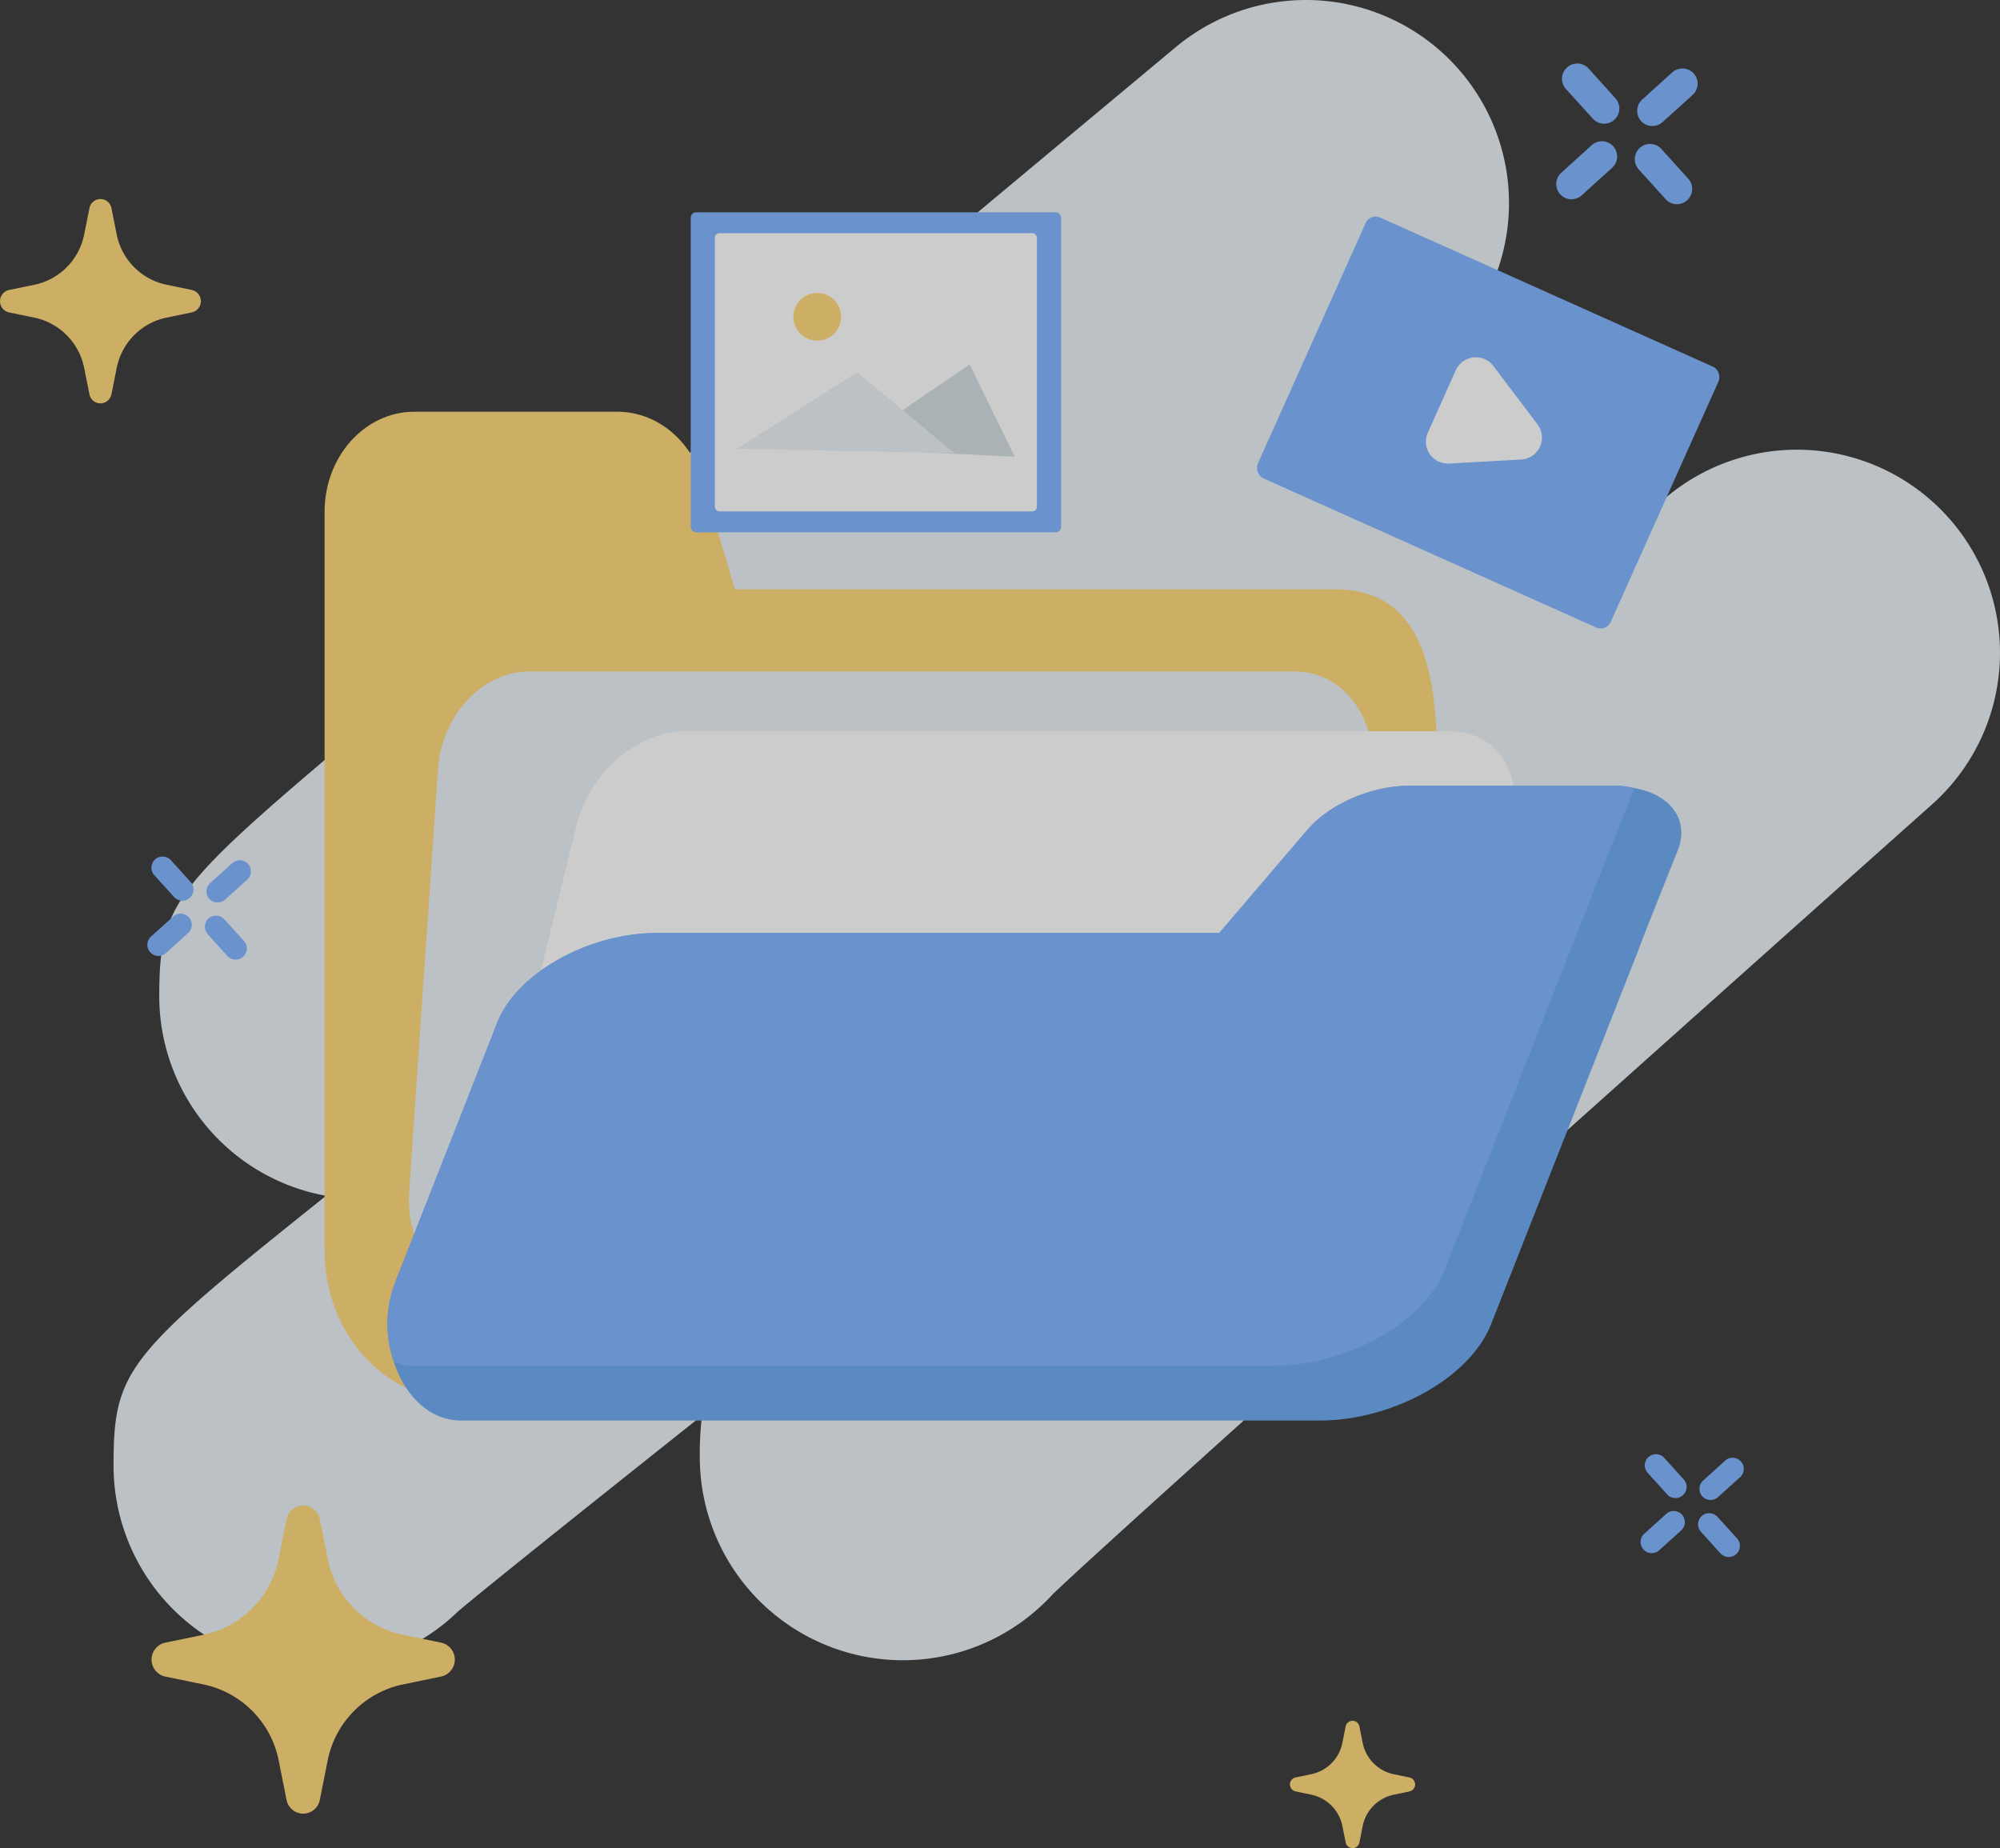 <svg xmlns="http://www.w3.org/2000/svg" width="248" height="229.166" viewBox="0 0 248 229.166">
  <rect x="0" y="0" width="248" height="229.166" fill="#333333" stroke="none"/>
  <g id="Group_4022" data-name="Group 4022" transform="translate(-6.361 -7.982)" opacity="0.75">
    <g id="Group_4017" data-name="Group 4017" transform="translate(6.361 7.982)">
      <path id="Path_4792" data-name="Path 4792" d="M235.932,72.172a25.183,25.183,0,0,0-35.56-2.041l-14.111,12.6A24.871,24.871,0,0,0,160.08,62.764c4.261-3.555,8.418-7.021,12.292-10.244a25.187,25.187,0,0,0-32.247-38.7S110.858,38.209,81.585,62.7C66.928,74.966,52.271,87.265,41.28,96.547,16.122,117.8,14.068,119.532,14.068,131.527A25.159,25.159,0,0,0,34.75,156.262C10,176.038,8.4,177.795,8.4,189.72A25.187,25.187,0,0,0,51.116,207.8c3.05-2.594,14.623-11.863,30.255-24.286a38.531,38.531,0,0,0-.277,5.153,25.186,25.186,0,0,0,43.785,16.981c7.519-7.221,70.346-63.443,109.019-97.924A25.179,25.179,0,0,0,235.932,72.172Z" transform="translate(5.68 -7.982)" fill="#eaf0f5"/>
      <g id="Group_4012" data-name="Group 4012" transform="translate(193.004 7.859)">
        <g id="Group_4011" data-name="Group 4011">
          <path id="Path_4793" data-name="Path 4793" d="M40.864,16.109a1.883,1.883,0,0,1-2.663-.131l-3.355-3.7a1.893,1.893,0,0,1,2.808-2.539L41,13.446A1.884,1.884,0,0,1,40.864,16.109Z" transform="translate(-33.69 -9.118)" fill="#7cb2ff"/>
          <path id="Path_4794" data-name="Path 4794" d="M42.169,17.555a1.883,1.883,0,0,1-2.663-.131l-3.355-3.708a1.893,1.893,0,0,1,2.808-2.539l3.348,3.708A1.892,1.892,0,0,1,42.169,17.555Z" transform="translate(-25.968 -0.583)" fill="#7cb2ff"/>
          <path id="Path_4795" data-name="Path 4795" d="M42.579,12.494l-3.714,3.362a1.885,1.885,0,1,1-2.532-2.794L40.054,9.7a1.883,1.883,0,1,1,2.525,2.794Z" transform="translate(-25.707 -8.574)" fill="#7cb2ff"/>
          <path id="Path_4796" data-name="Path 4796" d="M41.134,13.807,37.42,17.168a1.888,1.888,0,1,1-2.532-2.8L38.6,11.005a1.888,1.888,0,1,1,2.532,2.8Z" transform="translate(-34.264 -0.832)" fill="#7cb2ff"/>
        </g>
      </g>
      <g id="Group_4014" data-name="Group 4014" transform="translate(18.284 106.212)">
        <g id="Group_4013" data-name="Group 4013" transform="translate(0 0)">
          <path id="Path_4797" data-name="Path 4797" d="M13.839,28.455a1.379,1.379,0,0,1-1.951-.1L9.433,25.646a1.379,1.379,0,0,1,.1-1.951,1.394,1.394,0,0,1,1.958.09L13.943,26.5A1.38,1.38,0,0,1,13.839,28.455Z" transform="translate(-8.584 -23.337)" fill="#7cb2ff"/>
          <path id="Path_4798" data-name="Path 4798" d="M14.8,29.51a1.387,1.387,0,0,1-1.958-.09L10.385,26.7a1.384,1.384,0,0,1,2.054-1.854L14.9,27.559A1.379,1.379,0,0,1,14.8,29.51Z" transform="translate(-2.931 -17.088)" fill="#7cb2ff"/>
          <path id="Path_4799" data-name="Path 4799" d="M15.1,25.81l-2.725,2.462a1.381,1.381,0,1,1-1.854-2.047l2.725-2.462A1.381,1.381,0,1,1,15.1,25.81Z" transform="translate(-2.738 -22.94)" fill="#7cb2ff"/>
          <path id="Path_4800" data-name="Path 4800" d="M14.038,26.768,11.313,29.23a1.381,1.381,0,1,1-1.854-2.047l2.725-2.462a1.381,1.381,0,1,1,1.854,2.047Z" transform="translate(-9.004 -17.272)" fill="#7cb2ff"/>
        </g>
      </g>
      <g id="Group_4016" data-name="Group 4016" transform="translate(203.425 180.283)">
        <g id="Group_4015" data-name="Group 4015">
          <path id="Path_4801" data-name="Path 4801" d="M40.605,39.166a1.379,1.379,0,0,1-1.951-.1L36.2,36.358A1.386,1.386,0,0,1,38.254,34.5l2.456,2.718A1.38,1.38,0,0,1,40.605,39.166Z" transform="translate(-35.35 -34.046)" fill="#7cb2ff"/>
          <path id="Path_4802" data-name="Path 4802" d="M41.562,40.219a1.387,1.387,0,0,1-1.958-.09l-2.456-2.718A1.384,1.384,0,0,1,39.2,35.557l2.456,2.711A1.379,1.379,0,0,1,41.562,40.219Z" transform="translate(-29.694 -27.794)" fill="#7cb2ff"/>
          <path id="Path_4803" data-name="Path 4803" d="M41.86,36.519l-2.725,2.462a1.379,1.379,0,1,1-1.847-2.047l2.718-2.462a1.381,1.381,0,0,1,1.854,2.047Z" transform="translate(-29.501 -33.646)" fill="#7cb2ff"/>
          <path id="Path_4804" data-name="Path 4804" d="M40.8,37.477l-2.725,2.462a1.381,1.381,0,0,1-1.854-2.047l2.725-2.462A1.381,1.381,0,1,1,40.8,37.477Z" transform="translate(-35.77 -27.978)" fill="#7cb2ff"/>
        </g>
      </g>
      <path id="Path_4805" data-name="Path 4805" d="M40.224,57.168l4.766-.982a2.15,2.15,0,0,0,0-4.2l-4.766-.982a12.025,12.025,0,0,1-9.317-9.476l-.968-4.842a2.1,2.1,0,0,0-4.123,0l-.968,4.842a12.015,12.015,0,0,1-9.317,9.476l-4.766.982a2.15,2.15,0,0,0,0,4.2l4.766.982a12.016,12.016,0,0,1,9.317,9.469l.968,4.849a2.1,2.1,0,0,0,4.123,0l.968-4.849A12.025,12.025,0,0,1,40.224,57.168Z" transform="translate(9.717 151.705)" fill="#ffd875"/>
      <path id="Path_4806" data-name="Path 4806" d="M26.995,26.251l3.154-.65a1.423,1.423,0,0,0,0-2.781l-3.154-.65a7.953,7.953,0,0,1-6.17-6.274l-.643-3.209a1.389,1.389,0,0,0-2.732,0L16.806,15.9a7.953,7.953,0,0,1-6.17,6.274l-3.154.65a1.423,1.423,0,0,0,0,2.781l3.154.65a7.961,7.961,0,0,1,6.17,6.281l.643,3.21a1.389,1.389,0,0,0,2.732,0l.643-3.21A7.961,7.961,0,0,1,26.995,26.251Z" transform="translate(-6.361 13.134)" fill="#ffd875"/>
      <path id="Path_4807" data-name="Path 4807" d="M42.352,48l1.964-.408a.885.885,0,0,0,0-1.729l-1.964-.408A4.964,4.964,0,0,1,38.5,41.535l-.394-2a.87.87,0,0,0-1.709,0l-.4,2A4.956,4.956,0,0,1,32.15,45.45l-1.964.408a.884.884,0,0,0,0,1.729L32.15,48A4.965,4.965,0,0,1,36,51.91l.4,2a.869.869,0,0,0,1.709,0l.394-2A4.973,4.973,0,0,1,42.352,48Z" transform="translate(130.463 174.546)" fill="#ffd875"/>
    </g>
    <g id="Group_4019" data-name="Group 4019" transform="translate(46.611 59.036)">
      <g id="Group_4018" data-name="Group 4018">
        <path id="Path_4808" data-name="Path 4808" d="M137.523,37.387H63.055l-4-13.509c-1.5-5.084-5.769-8.515-10.576-8.515H23.316c-6.149,0-11.136,5.547-11.136,12.4v91.63c0,10.189,7.422,18.455,16.58,18.455H137.171c7.166,0,12.969-6.46,12.969-14.429V61.029C150.14,51.518,150.14,37.387,137.523,37.387Z" transform="translate(-12.18 -15.363)" fill="#ffd875"/>
        <path id="Path_4809" data-name="Path 4809" d="M118.295,96.736H23.386c-5.79,0-10.12-5.423-9.663-12.112l3.583-52.493c.457-6.689,5.52-12.112,11.316-12.112h94.9c5.8,0,10.12,5.423,9.663,12.112l-3.576,52.493C129.155,91.313,124.084,96.736,118.295,96.736Z" transform="translate(-3.244 12.187)" fill="#eaf0f5"/>
        <path id="Path_4810" data-name="Path 4810" d="M117.807,93.908H22.9c-5.79,0-9.213-5.153-7.65-11.5L27.554,32.588c1.57-6.35,7.533-11.5,13.329-11.5h94.9c5.8,0,9.22,5.146,7.65,11.5L131.13,82.4C129.566,88.754,123.6,93.908,117.807,93.908Z" transform="translate(3.739 18.536)" fill="#fff"/>
        <path id="Path_4811" data-name="Path 4811" d="M173.323,30.022l-4.1,10.306-1,2.628L150.137,88.886c-2.608,6.571-12.119,11.9-21.256,11.9H22.4c-3.915,0-7.021-3.182-8.328-7.332a14.468,14.468,0,0,1,.249-9.961L26.938,51.4c2.428-6.087,11.254-11.067,19.831-11.067h69.682l10.936-12.8c2.8-3.251,7.961-5.464,12.748-5.464h25.171a9.544,9.544,0,0,1,2.49.277C172.389,23.1,174.755,26.286,173.323,30.022Z" transform="translate(-5.509 24.305)" fill="#68a7f2"/>
        <path id="Path_4812" data-name="Path 4812" d="M167.8,22.344a2.784,2.784,0,0,1-.249.968l-4.109,10.306-.989,2.559-18.088,46C141.747,88.678,132.236,94,123.1,94H16.625a5.508,5.508,0,0,1-2.552-.553,14.468,14.468,0,0,1,.249-9.961L26.938,51.4c2.428-6.087,11.254-11.067,19.831-11.067h69.682l10.936-12.8c2.8-3.251,7.961-5.464,12.748-5.464h25.171A9.544,9.544,0,0,1,167.8,22.344Z" transform="translate(-5.509 24.305)" fill="#7cb2ff"/>
      </g>
    </g>
    <g id="Group_4020" data-name="Group 4020" transform="translate(161.765 34.399)">
      <rect id="Rectangle_2986" data-name="Rectangle 2986" width="47.96" height="35.435" rx="1.355" transform="translate(14.492 0) rotate(24.14)" fill="#7cb2ff"/>
      <path id="Path_4816" data-name="Path 4816" d="M35.631,15.995l-3.465,7.733A2.723,2.723,0,0,0,34.8,27.567l8.937-.5a2.721,2.721,0,0,0,2.02-4.365l-5.464-7.228A2.727,2.727,0,0,0,35.631,15.995Z" transform="translate(-10.515 3.496)" fill="#fff"/>
    </g>
    <g id="Group_4021" data-name="Group 4021" transform="translate(92.012 34.309)">
      <rect id="Rectangle_2987" data-name="Rectangle 2987" width="45.925" height="39.678" rx="0.651" fill="#7cb2ff"/>
      <rect id="Rectangle_2988" data-name="Rectangle 2988" width="39.936" height="34.504" rx="0.566" transform="translate(2.994 2.587)" fill="#fff"/>
      <path id="Path_4817" data-name="Path 4817" d="M36.884,14.517l5.588,11.43-20.949-.99Z" transform="translate(-2.295 4.356)" fill="#d3dce2"/>
      <path id="Path_4818" data-name="Path 4818" d="M19.575,24.13,34.46,14.656,40.5,19.674l6.037,5.017Z" transform="translate(-13.827 5.183)" fill="#eaf0f5"/>
      <circle id="Ellipse_599" data-name="Ellipse 599" cx="2.957" cy="2.957" r="2.957" transform="translate(12.729 9.999)" fill="#ffd875"/>
    </g>
  </g>
</svg>
